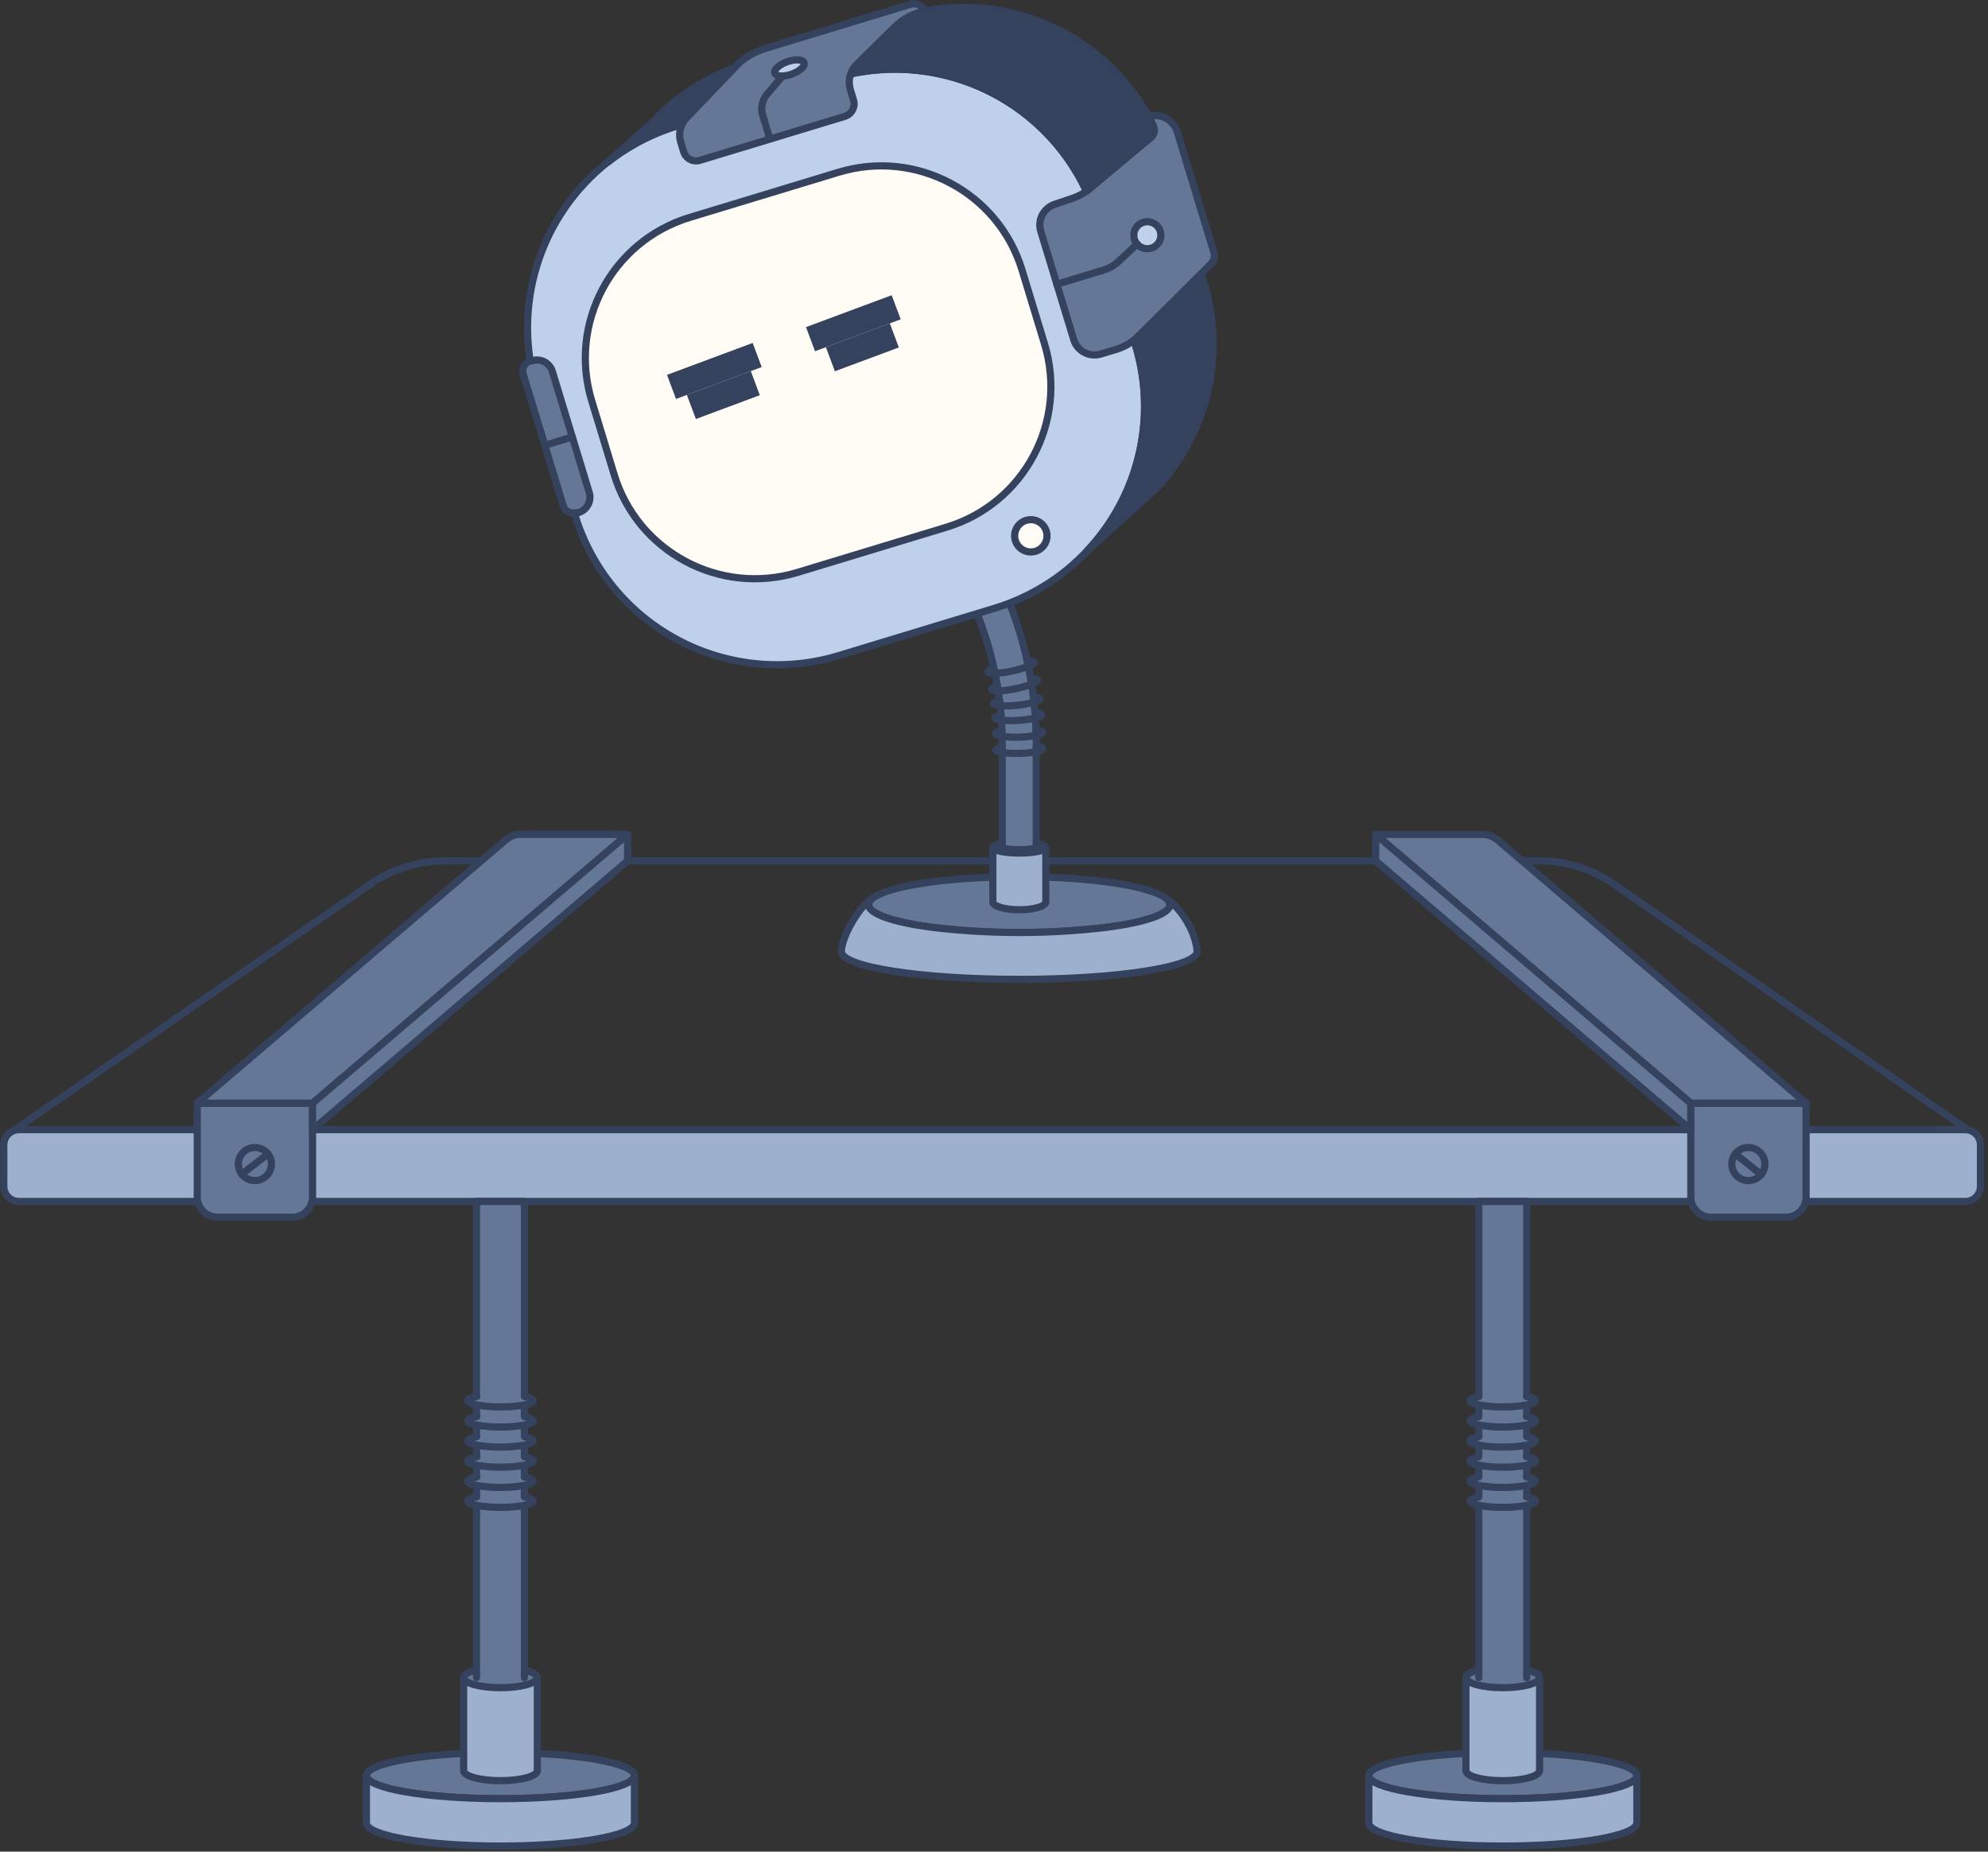 <svg width="554" height="516" viewBox="0 0 554 516" fill="none" xmlns="http://www.w3.org/2000/svg">
<rect x="0" y="0" width="554" height="516" fill="#333333" stroke="none"/>
<path d="M548.292 314.817L3.717 315.127L103.606 246.113C109.643 242.062 116.75 239.897 124.023 239.895H428.943C436.216 239.896 443.323 242.061 449.36 246.113L548.292 314.817Z" stroke="#35425E" stroke-width="2" stroke-linecap="round" stroke-linejoin="round"/>
<path d="M547.669 314.816H5.295C2.958 314.816 1.062 316.71 1.062 319.045V330.595C1.062 332.93 2.958 334.824 5.295 334.824H547.669C550.006 334.824 551.901 332.93 551.901 330.595V319.045C551.901 316.71 550.006 314.816 547.669 314.816Z" fill="#9DB0CE" stroke="#35425E" stroke-width="2" stroke-linecap="round" stroke-linejoin="round"/>
<path d="M145.683 232.533H174.892V239.91H142.758V235.456C142.757 235.072 142.832 234.691 142.978 234.336C143.125 233.981 143.341 233.659 143.612 233.387C143.884 233.115 144.207 232.9 144.563 232.754C144.918 232.607 145.299 232.532 145.683 232.533Z" fill="#647797" stroke="#35425E" stroke-width="2" stroke-linecap="round" stroke-linejoin="round"/>
<path d="M87.094 307.432V333.556C87.094 335.059 86.496 336.5 85.432 337.563C84.368 338.625 82.926 339.222 81.421 339.222H60.639C59.135 339.222 57.692 338.625 56.628 337.563C55.564 336.5 54.967 335.059 54.967 333.556V307.432H87.094Z" fill="#647797" stroke="#35425E" stroke-width="2" stroke-linecap="round" stroke-linejoin="round"/>
<path d="M54.961 307.432L141.071 233.956C142.157 233.033 143.535 232.524 144.961 232.518H174.862L87.088 307.432H54.961Z" fill="#647797" stroke="#35425E" stroke-width="2" stroke-linecap="round" stroke-linejoin="round"/>
<path d="M87.094 314.816L174.884 239.902V232.533L87.094 307.448V314.816Z" fill="#647797" stroke="#35425E" stroke-width="2" stroke-linecap="round" stroke-linejoin="round"/>
<path d="M71.028 329.002C73.576 329.002 75.642 326.938 75.642 324.393C75.642 321.847 73.576 319.783 71.028 319.783C68.48 319.783 66.414 321.847 66.414 324.393C66.414 326.938 68.48 329.002 71.028 329.002Z" fill="#647797" stroke="#35425E" stroke-width="2" stroke-linecap="round" stroke-linejoin="round"/>
<path d="M471.184 307.432V333.556C471.184 335.059 471.781 336.5 472.845 337.563C473.909 338.625 475.351 339.222 476.856 339.222H497.638C499.143 339.222 500.585 338.625 501.649 337.563C502.713 336.5 503.31 335.059 503.31 333.556V307.432H471.184Z" fill="#647797" stroke="#35425E" stroke-width="2" stroke-linecap="round" stroke-linejoin="round"/>
<path d="M503.288 307.432L417.389 234.134C416.159 233.091 414.598 232.518 412.985 232.518H383.363L471.185 307.432H503.288Z" fill="#647797" stroke="#35425E" stroke-width="2" stroke-linecap="round" stroke-linejoin="round"/>
<path d="M471.161 314.816L383.363 239.902V232.533L471.161 307.448V314.816Z" fill="#647797" stroke="#35425E" stroke-width="2" stroke-linecap="round" stroke-linejoin="round"/>
<path d="M487.22 329.002C489.768 329.002 491.834 326.938 491.834 324.393C491.834 321.847 489.768 319.783 487.22 319.783C484.671 319.783 482.605 321.847 482.605 324.393C482.605 326.938 484.671 329.002 487.22 329.002Z" fill="#647797" stroke="#35425E" stroke-width="2" stroke-linecap="round" stroke-linejoin="round"/>
<path d="M176.799 494.819V494.904C176.542 498.418 159.93 501.262 139.451 501.262C118.832 501.262 102.104 498.371 102.104 494.819C102.104 491.267 118.817 488.375 139.451 488.375C160.086 488.375 176.799 491.259 176.799 494.819Z" fill="#647797" stroke="#35425E" stroke-width="2" stroke-linecap="round" stroke-linejoin="round"/>
<path d="M149.737 467.553V493.428C149.737 494.983 145.146 496.235 139.474 496.235C133.802 496.235 129.203 494.975 129.203 493.428V467.553H149.737Z" fill="#9DB0CE" stroke="#35425E" stroke-width="2" stroke-linecap="round" stroke-linejoin="round"/>
<path d="M139.474 470.319C145.142 470.319 149.737 469.063 149.737 467.513C149.737 465.963 145.142 464.707 139.474 464.707C133.806 464.707 129.211 465.963 129.211 467.513C129.211 469.063 133.806 470.319 139.474 470.319Z" fill="#647797" stroke="#35425E" stroke-width="2" stroke-linecap="round" stroke-linejoin="round"/>
<path d="M132.799 467.514V334.824H146.143V467.514" fill="#647797"/>
<path d="M132.799 467.514V334.824H146.143V467.514" stroke="#35425E" stroke-width="2" stroke-linecap="round" stroke-linejoin="round"/>
<path d="M132.853 389.156C131.297 389.459 130.34 389.879 130.34 390.345C130.34 390.812 131.297 391.224 132.853 391.535C135.037 391.915 137.25 392.094 139.467 392.071C141.702 392.099 143.935 391.915 146.135 391.519C147.691 391.216 148.586 390.804 148.586 390.345C148.586 389.887 147.66 389.483 146.135 389.172" fill="#647797"/>
<path d="M132.853 389.156C131.297 389.459 130.34 389.879 130.34 390.345C130.34 390.812 131.297 391.224 132.853 391.535C135.037 391.915 137.25 392.094 139.467 392.071C141.702 392.099 143.935 391.915 146.135 391.519C147.691 391.216 148.586 390.804 148.586 390.345C148.586 389.887 147.66 389.483 146.135 389.172" stroke="#35425E" stroke-width="2" stroke-linecap="round" stroke-linejoin="round"/>
<path d="M132.853 394.76C131.297 395.055 130.34 395.475 130.34 395.949C130.34 396.423 131.297 396.827 132.853 397.138C135.037 397.511 137.251 397.688 139.467 397.667C141.702 397.695 143.935 397.51 146.135 397.115C147.691 396.812 148.586 396.4 148.586 395.949C148.586 395.498 147.66 395.078 146.135 394.768" fill="#647797"/>
<path d="M132.853 394.76C131.297 395.055 130.34 395.475 130.34 395.949C130.34 396.423 131.297 396.827 132.853 397.138C135.037 397.511 137.251 397.688 139.467 397.667C141.702 397.695 143.935 397.51 146.135 397.115C147.691 396.812 148.586 396.4 148.586 395.949C148.586 395.498 147.66 395.078 146.135 394.768" stroke="#35425E" stroke-width="2" stroke-linecap="round" stroke-linejoin="round"/>
<path d="M132.853 400.357C131.297 400.653 130.34 401.08 130.34 401.547C130.34 402.013 131.297 402.425 132.853 402.736C135.037 403.109 137.251 403.286 139.467 403.264C141.702 403.293 143.935 403.108 146.135 402.713C147.691 402.409 148.586 401.998 148.586 401.547C148.586 401.096 147.66 400.676 146.135 400.365" fill="#647797"/>
<path d="M132.853 400.357C131.297 400.653 130.34 401.08 130.34 401.547C130.34 402.013 131.297 402.425 132.853 402.736C135.037 403.109 137.251 403.286 139.467 403.264C141.702 403.293 143.935 403.108 146.135 402.713C147.691 402.409 148.586 401.998 148.586 401.547C148.586 401.096 147.66 400.676 146.135 400.365" stroke="#35425E" stroke-width="2" stroke-linecap="round" stroke-linejoin="round"/>
<path d="M132.853 405.953C131.297 406.249 130.34 406.676 130.34 407.142C130.34 407.609 131.297 408.021 132.853 408.332C135.037 408.705 137.251 408.882 139.467 408.86C141.702 408.889 143.935 408.704 146.135 408.308C147.691 408.005 148.586 407.593 148.586 407.142C148.586 406.692 147.66 406.272 146.135 405.961" fill="#647797"/>
<path d="M132.853 405.953C131.297 406.249 130.34 406.676 130.34 407.142C130.34 407.609 131.297 408.021 132.853 408.332C135.037 408.705 137.251 408.882 139.467 408.86C141.702 408.889 143.935 408.704 146.135 408.308C147.691 408.005 148.586 407.593 148.586 407.142C148.586 406.692 147.66 406.272 146.135 405.961" stroke="#35425E" stroke-width="2" stroke-linecap="round" stroke-linejoin="round"/>
<path d="M132.853 411.588C131.297 411.883 130.34 412.311 130.34 412.777C130.34 413.244 131.297 413.656 132.853 413.966C135.037 414.343 137.251 414.522 139.467 414.503C141.702 414.529 143.935 414.342 146.135 413.943C147.691 413.64 148.586 413.228 148.586 412.777C148.586 412.326 147.66 411.907 146.135 411.596" fill="#647797"/>
<path d="M132.853 411.588C131.297 411.883 130.34 412.311 130.34 412.777C130.34 413.244 131.297 413.656 132.853 413.966C135.037 414.343 137.251 414.522 139.467 414.503C141.702 414.529 143.935 414.342 146.135 413.943C147.691 413.64 148.586 413.228 148.586 412.777C148.586 412.326 147.66 411.907 146.135 411.596" stroke="#35425E" stroke-width="2" stroke-linecap="round" stroke-linejoin="round"/>
<path d="M132.853 417.146C131.297 417.45 130.34 417.869 130.34 418.336C130.34 418.802 131.297 419.214 132.853 419.525C135.037 419.901 137.251 420.08 139.467 420.061C141.702 420.087 143.935 419.9 146.135 419.502C147.691 419.206 148.586 418.794 148.586 418.336C148.586 417.877 147.66 417.465 146.135 417.154" fill="#647797"/>
<path d="M132.853 417.146C131.297 417.45 130.34 417.869 130.34 418.336C130.34 418.802 131.297 419.214 132.853 419.525C135.037 419.901 137.251 420.08 139.467 420.061C141.702 420.087 143.935 419.9 146.135 419.502C147.691 419.206 148.586 418.794 148.586 418.336C148.586 417.877 147.66 417.465 146.135 417.154" stroke="#35425E" stroke-width="2" stroke-linecap="round" stroke-linejoin="round"/>
<path d="M176.799 508.011C176.799 511.57 160.086 514.454 139.451 514.454C118.817 514.454 102.104 511.57 102.104 508.011V494.797C102.104 498.349 118.817 501.241 139.451 501.241C159.907 501.241 176.519 498.396 176.799 494.882V507.987V508.011Z" fill="#9DB0CE" stroke="#35425E" stroke-width="2" stroke-linecap="round" stroke-linejoin="round"/>
<path d="M381.449 494.819V494.904C381.706 498.418 398.318 501.262 418.797 501.262C439.416 501.262 456.144 498.371 456.144 494.819C456.144 491.267 439.431 488.375 418.797 488.375C398.162 488.375 381.449 491.259 381.449 494.819Z" fill="#647797" stroke="#35425E" stroke-width="2" stroke-linecap="round" stroke-linejoin="round"/>
<path d="M408.51 467.553V493.428C408.51 494.983 413.1 496.235 418.773 496.235C424.445 496.235 429.043 494.975 429.043 493.428V467.553H408.51Z" fill="#9DB0CE" stroke="#35425E" stroke-width="2" stroke-linecap="round" stroke-linejoin="round"/>
<path d="M418.773 470.319C424.441 470.319 429.035 469.063 429.035 467.513C429.035 465.963 424.441 464.707 418.773 464.707C413.105 464.707 408.51 465.963 408.51 467.513C408.51 469.063 413.105 470.319 418.773 470.319Z" fill="#647797" stroke="#35425E" stroke-width="2" stroke-linecap="round" stroke-linejoin="round"/>
<path d="M425.448 467.514V334.824H412.104V467.514" fill="#647797"/>
<path d="M425.448 467.514V334.824H412.104V467.514" stroke="#35425E" stroke-width="2" stroke-linecap="round" stroke-linejoin="round"/>
<path d="M425.393 389.156C426.949 389.459 427.906 389.879 427.906 390.345C427.906 390.812 426.949 391.224 425.393 391.535C423.209 391.915 420.995 392.094 418.779 392.071C416.544 392.099 414.311 391.915 412.111 391.519C410.555 391.216 409.66 390.804 409.66 390.345C409.66 389.887 410.586 389.483 412.111 389.172" fill="#647797"/>
<path d="M425.393 389.156C426.949 389.459 427.906 389.879 427.906 390.345C427.906 390.812 426.949 391.224 425.393 391.535C423.209 391.915 420.995 392.094 418.779 392.071C416.544 392.099 414.311 391.915 412.111 391.519C410.555 391.216 409.66 390.804 409.66 390.345C409.66 389.887 410.586 389.483 412.111 389.172" stroke="#35425E" stroke-width="2" stroke-linecap="round" stroke-linejoin="round"/>
<path d="M425.393 394.76C426.949 395.055 427.906 395.475 427.906 395.949C427.906 396.423 426.949 396.827 425.393 397.138C423.208 397.511 420.995 397.688 418.779 397.667C416.544 397.695 414.311 397.51 412.111 397.115C410.555 396.812 409.66 396.4 409.66 395.949C409.66 395.498 410.586 395.078 412.111 394.768" fill="#647797"/>
<path d="M425.393 394.76C426.949 395.055 427.906 395.475 427.906 395.949C427.906 396.423 426.949 396.827 425.393 397.138C423.208 397.511 420.995 397.688 418.779 397.667C416.544 397.695 414.311 397.51 412.111 397.115C410.555 396.812 409.66 396.4 409.66 395.949C409.66 395.498 410.586 395.078 412.111 394.768" stroke="#35425E" stroke-width="2" stroke-linecap="round" stroke-linejoin="round"/>
<path d="M425.393 400.357C426.949 400.653 427.906 401.08 427.906 401.547C427.906 402.013 426.949 402.425 425.393 402.736C423.208 403.109 420.995 403.286 418.779 403.264C416.544 403.293 414.311 403.108 412.111 402.713C410.555 402.409 409.66 401.998 409.66 401.547C409.66 401.096 410.586 400.676 412.111 400.365" fill="#647797"/>
<path d="M425.393 400.357C426.949 400.653 427.906 401.08 427.906 401.547C427.906 402.013 426.949 402.425 425.393 402.736C423.208 403.109 420.995 403.286 418.779 403.264C416.544 403.293 414.311 403.108 412.111 402.713C410.555 402.409 409.66 401.998 409.66 401.547C409.66 401.096 410.586 400.676 412.111 400.365" stroke="#35425E" stroke-width="2" stroke-linecap="round" stroke-linejoin="round"/>
<path d="M425.393 405.953C426.949 406.249 427.906 406.676 427.906 407.142C427.906 407.609 426.949 408.021 425.393 408.332C423.208 408.705 420.995 408.882 418.779 408.86C416.544 408.889 414.311 408.704 412.111 408.308C410.555 408.005 409.66 407.593 409.66 407.142C409.66 406.692 410.586 406.272 412.111 405.961" fill="#647797"/>
<path d="M425.393 405.953C426.949 406.249 427.906 406.676 427.906 407.142C427.906 407.609 426.949 408.021 425.393 408.332C423.208 408.705 420.995 408.882 418.779 408.86C416.544 408.889 414.311 408.704 412.111 408.308C410.555 408.005 409.66 407.593 409.66 407.142C409.66 406.692 410.586 406.272 412.111 405.961" stroke="#35425E" stroke-width="2" stroke-linecap="round" stroke-linejoin="round"/>
<path d="M425.393 411.588C426.949 411.883 427.906 412.311 427.906 412.777C427.906 413.244 426.949 413.656 425.393 413.966C423.209 414.343 420.995 414.522 418.779 414.503C416.544 414.529 414.311 414.342 412.111 413.943C410.555 413.64 409.66 413.228 409.66 412.777C409.66 412.326 410.586 411.907 412.111 411.596" fill="#647797"/>
<path d="M425.393 411.588C426.949 411.883 427.906 412.311 427.906 412.777C427.906 413.244 426.949 413.656 425.393 413.966C423.209 414.343 420.995 414.522 418.779 414.503C416.544 414.529 414.311 414.342 412.111 413.943C410.555 413.64 409.66 413.228 409.66 412.777C409.66 412.326 410.586 411.907 412.111 411.596" stroke="#35425E" stroke-width="2" stroke-linecap="round" stroke-linejoin="round"/>
<path d="M425.393 417.146C426.949 417.45 427.906 417.869 427.906 418.336C427.906 418.802 426.949 419.214 425.393 419.525C423.209 419.901 420.995 420.08 418.779 420.061C416.544 420.087 414.311 419.9 412.111 419.502C410.555 419.206 409.66 418.794 409.66 418.336C409.66 417.877 410.586 417.465 412.111 417.154" fill="#647797"/>
<path d="M425.393 417.146C426.949 417.45 427.906 417.869 427.906 418.336C427.906 418.802 426.949 419.214 425.393 419.525C423.209 419.901 420.995 420.08 418.779 420.061C416.544 420.087 414.311 419.9 412.111 419.502C410.555 419.206 409.66 418.794 409.66 418.336C409.66 417.877 410.586 417.465 412.111 417.154" stroke="#35425E" stroke-width="2" stroke-linecap="round" stroke-linejoin="round"/>
<path d="M381.449 508.011C381.449 511.57 398.162 514.454 418.797 514.454C439.431 514.454 456.144 511.57 456.144 508.011V494.797C456.144 498.349 439.431 501.241 418.797 501.241C398.341 501.241 381.729 498.396 381.449 494.882V507.987V508.011Z" fill="#9DB0CE" stroke="#35425E" stroke-width="2" stroke-linecap="round" stroke-linejoin="round"/>
<path d="M67.387 327.223L74.669 321.564" stroke="#35425E" stroke-width="2" stroke-linecap="round" stroke-linejoin="round"/>
<path d="M483.57 321.572L490.799 327.309" stroke="#35425E" stroke-width="2" stroke-linecap="round" stroke-linejoin="round"/>
<path d="M284.018 257.379C275.076 257.379 266.688 257.743 259.444 258.405C275.765 260.366 292.263 260.366 308.584 258.405C301.369 257.743 292.974 257.379 284.018 257.379Z" fill="#647797" stroke="#35425E" stroke-width="2" stroke-linecap="round" stroke-linejoin="round"/>
<path d="M242.046 252.092V252.179C242.199 254.742 249.035 257.013 259.47 258.403C275.791 260.364 292.289 260.364 308.61 258.403C319.039 257.013 325.874 254.763 326.027 252.179V252.092C325.997 251.756 325.892 251.431 325.72 251.14C325.549 250.849 325.315 250.6 325.036 250.41L324.934 250.33C320.62 246.886 303.939 244.316 284.044 244.316C264.149 244.316 247.446 246.886 243.139 250.33L243.022 250.41C242.746 250.601 242.515 250.851 242.346 251.142C242.177 251.433 242.075 251.757 242.046 252.092Z" fill="#647797" stroke="#35425E" stroke-width="2" stroke-linecap="round" stroke-linejoin="round"/>
<path d="M234.462 265.115C234.527 264.242 234.686 263.378 234.935 262.538C235.819 259.892 237.07 257.382 238.652 255.083C239.798 253.259 241.282 251.67 243.024 250.402C242.748 250.594 242.517 250.844 242.348 251.134C242.18 251.425 242.077 251.749 242.048 252.084V252.171C242.201 254.734 249.037 257.005 259.472 258.396C275.794 260.357 292.291 260.357 308.612 258.396C319.041 257.005 325.876 254.756 326.029 252.171V252.084C325.999 251.748 325.894 251.423 325.723 251.132C325.551 250.841 325.318 250.592 325.038 250.402C329.411 253.351 333.23 259.866 333.623 265.152C333.623 269.447 311.425 272.927 284.068 272.927C256.71 272.927 234.462 269.483 234.462 265.159V265.115Z" fill="#9DB0CE" stroke="#35425E" stroke-width="2" stroke-linecap="round" stroke-linejoin="round"/>
<path d="M276.677 236.42V251.344C276.677 252.545 279.985 253.528 284.059 253.528C288.133 253.528 291.441 252.56 291.441 251.344V236.42H276.677Z" fill="#9DB0CE" stroke="#35425E" stroke-width="2" stroke-linecap="round" stroke-linejoin="round"/>
<path d="M276.677 236.178C276.677 237.029 279.978 237.721 284.059 237.721C288.14 237.721 291.441 237.029 291.441 236.178C291.441 235.326 288.14 234.627 284.059 234.627C279.978 234.627 276.677 235.319 276.677 236.178Z" fill="#35425E" stroke="#35425E" stroke-width="2" stroke-linecap="round" stroke-linejoin="round"/>
<path d="M245.354 132.896L250.39 137.926C259.58 147.055 266.866 157.913 271.829 169.873C276.791 181.833 279.33 194.657 279.299 207.604V236.084C279.299 236.491 281.42 236.812 284.036 236.812C286.652 236.812 288.773 236.477 288.773 236.084V207.604C288.808 193.415 286.026 179.36 280.588 166.251C275.151 153.143 267.165 141.242 257.094 131.236L252.051 126.205C251.615 125.749 251.092 125.385 250.513 125.134C249.935 124.883 249.311 124.75 248.68 124.742C248.049 124.735 247.423 124.854 246.838 125.092C246.254 125.33 245.723 125.682 245.277 126.128C244.83 126.574 244.478 127.104 244.24 127.688C244.001 128.272 243.882 128.898 243.89 129.528C243.897 130.159 244.03 130.781 244.281 131.36C244.533 131.938 244.898 132.46 245.354 132.896Z" fill="#647797" stroke="#35425E" stroke-width="2" stroke-linecap="round" stroke-linejoin="round"/>
<path d="M286.202 184.149C287.332 184.105 288.06 184.236 288.126 184.535C288.192 184.833 287.58 185.263 286.53 185.67C285.054 186.241 283.533 186.689 281.983 187.01C280.423 187.364 278.836 187.58 277.239 187.658C276.131 187.658 275.431 187.57 275.366 187.279C275.3 186.988 275.898 186.551 276.911 186.158" stroke="#35425E" stroke-width="2" stroke-linecap="round" stroke-linejoin="round"/>
<path d="M287.206 189.094C288.336 189.057 289.064 189.188 289.13 189.487C289.196 189.785 288.576 190.215 287.527 190.615C286.045 191.178 284.519 191.616 282.965 191.926C281.405 192.272 279.817 192.479 278.22 192.545C277.12 192.545 276.413 192.45 276.355 192.159C276.297 191.867 276.887 191.467 277.907 191.045" stroke="#35425E" stroke-width="2" stroke-linecap="round" stroke-linejoin="round"/>
<path d="M287.973 194.18C289.103 194.267 289.81 194.478 289.839 194.777C289.868 195.075 289.212 195.417 288.126 195.73C286.594 196.13 285.032 196.403 283.455 196.546C281.865 196.72 280.263 196.754 278.667 196.648C277.567 196.56 276.882 196.357 276.852 196.058C276.823 195.76 277.457 195.432 278.514 195.119" stroke="#35425E" stroke-width="2" stroke-linecap="round" stroke-linejoin="round"/>
<path d="M288.439 198.527C289.561 198.651 290.261 198.877 290.283 199.183C290.305 199.488 289.641 199.801 288.541 200.085C286.997 200.432 285.428 200.653 283.848 200.748C282.254 200.873 280.652 200.858 279.06 200.704C277.96 200.58 277.282 200.355 277.26 200.056C277.238 199.758 277.887 199.445 278.958 199.168" stroke="#35425E" stroke-width="2" stroke-linecap="round" stroke-linejoin="round"/>
<path d="M288.678 203.383C289.8 203.55 290.493 203.812 290.5 204.111C290.507 204.409 289.83 204.7 288.715 204.933C287.164 205.226 285.592 205.389 284.014 205.421C282.416 205.48 280.816 205.394 279.234 205.166C278.14 204.999 277.47 204.744 277.463 204.438C277.455 204.133 278.111 203.856 279.197 203.623" stroke="#35425E" stroke-width="2" stroke-linecap="round" stroke-linejoin="round"/>
<path d="M288.797 207.947C289.912 208.115 290.604 208.377 290.611 208.675C290.619 208.974 289.941 209.265 288.833 209.491C287.275 209.777 285.695 209.933 284.111 209.957C282.513 210.011 280.913 209.926 279.33 209.702C278.237 209.534 277.574 209.28 277.567 208.974C277.559 208.668 278.215 208.391 279.294 208.158" stroke="#35425E" stroke-width="2" stroke-linecap="round" stroke-linejoin="round"/>
<path d="M320.037 32.46L320.715 33.603C320.511 33.217 320.3 32.824 320.088 32.445L320.037 32.46Z" fill="#647797" stroke="#35425E" stroke-width="2" stroke-linecap="round" stroke-linejoin="round"/>
<path d="M149.552 108.42L160.229 143.54C162.48 150.932 166.168 157.81 171.08 163.779C175.993 169.748 182.035 174.692 188.86 178.329C195.686 181.965 203.161 184.223 210.86 184.972C218.559 185.722 226.331 184.95 233.731 182.699L277.223 169.493C281.649 168.139 285.9 166.269 289.889 163.924C291.796 162.818 293.638 161.603 295.405 160.284C300.276 156.622 304.547 152.226 308.064 147.252C308.545 146.59 308.997 145.92 309.441 145.236C314.123 138.05 317.172 129.926 318.373 121.436C319.574 112.946 318.898 104.296 316.393 96.095L305.717 61.005C301.177 46.081 290.889 33.57 277.116 26.223C263.344 18.875 247.214 17.293 232.273 21.824L188.774 35.066C184.847 36.255 181.054 37.848 177.456 39.82C177.311 39.907 177.158 39.988 177.012 40.082C174.395 41.538 171.897 43.198 169.542 45.047H169.506L169.382 45.142C160.096 52.479 153.237 62.44 149.7 73.727C146.163 85.014 146.112 97.104 149.552 108.42Z" fill="#BED0EA" stroke="#35425E" stroke-width="2" stroke-miterlimit="10"/>
<path d="M192.198 60.594L233.686 48.002C255.348 41.427 278.243 53.64 284.825 75.28L291.074 95.828C297.656 117.468 285.431 140.34 263.769 146.915L222.281 159.507C200.619 166.082 177.723 153.869 171.142 132.229L164.892 111.681C158.311 90.041 170.536 67.169 192.198 60.594Z" fill="#FFFCF5" stroke="#35425E" stroke-width="2" stroke-linecap="round" stroke-linejoin="round"/>
<path d="M282.945 150.626C283.204 151.479 283.71 152.236 284.4 152.802C285.089 153.367 285.931 153.716 286.819 153.803C287.707 153.891 288.601 153.714 289.388 153.294C290.175 152.874 290.819 152.23 291.24 151.445C291.661 150.659 291.839 149.766 291.752 148.879C291.665 147.992 291.316 147.151 290.751 146.462C290.185 145.772 289.428 145.266 288.574 145.007C287.72 144.748 286.809 144.748 285.955 145.006C284.812 145.356 283.854 146.143 283.29 147.196C282.726 148.249 282.602 149.482 282.945 150.626Z" fill="#FFFCF5" stroke="#35425E" stroke-width="2" stroke-linecap="round" stroke-linejoin="round"/>
<path d="M302.68 153.828L314.857 142.813L322.145 136.21C329.213 128.66 334.171 119.387 336.521 109.32C338.87 99.252 338.529 88.745 335.532 78.851L334.723 76.193L317.087 93.738C316.748 94.101 316.388 94.444 316.009 94.765L316.417 96.119C318.922 104.32 319.598 112.97 318.397 121.459C317.195 129.949 314.147 138.073 309.465 145.259C309.02 145.944 308.568 146.614 308.087 147.276C306.447 149.589 304.64 151.779 302.68 153.828Z" fill="#35425E" stroke="#35425E" stroke-width="2" stroke-miterlimit="10"/>
<path d="M169.381 45.134L169.505 45.039H169.542C171.897 43.19 174.394 41.53 177.011 40.074C177.157 39.98 177.31 39.9 177.456 39.812C181.053 37.842 184.846 36.252 188.773 35.066L232.273 21.823C245.845 17.701 260.451 18.611 273.405 24.388C286.359 30.165 296.79 40.419 302.78 53.266C303.086 53.055 303.377 52.815 303.676 52.574L322.332 36.959C321.846 35.818 321.307 34.699 320.714 33.602C320.51 33.217 320.299 32.823 320.087 32.445C313.563 20.647 303.181 11.444 290.679 6.376C278.177 1.307 264.312 0.68 251.402 4.598L207.91 17.805C203.972 18.992 200.169 20.588 196.564 22.566C193.798 24.089 191.161 25.834 188.679 27.786H188.642C186.277 29.642 184.059 31.679 182.011 33.879L169.381 45.134Z" fill="#35425E" stroke="#35425E" stroke-width="2" stroke-miterlimit="10"/>
<path d="M290.028 64.428L299.217 94.64C299.449 95.4 299.828 96.106 300.333 96.718C300.837 97.331 301.458 97.839 302.159 98.212C302.86 98.585 303.628 98.817 304.419 98.893C305.209 98.97 306.007 98.89 306.767 98.659L311.096 97.349C312.886 96.814 314.554 95.936 316.008 94.764C316.393 94.458 316.761 94.13 317.108 93.781L334.744 76.236L337.506 73.484C337.91 73.087 338.196 72.585 338.334 72.036C338.471 71.486 338.455 70.909 338.286 70.369L328.331 37.608L328.105 36.88L328.069 36.764C327.575 35.141 326.459 33.779 324.964 32.974C323.47 32.17 321.717 31.988 320.089 32.468C320.3 32.847 320.512 33.24 320.716 33.626C320.92 34.012 321.211 34.58 321.444 35.082C321.704 35.627 321.774 36.243 321.642 36.831C321.51 37.42 321.184 37.947 320.716 38.329L303.692 52.576C303.393 52.816 303.102 53.057 302.796 53.268C301.648 54.083 300.389 54.73 299.057 55.19L293.883 56.951C292.394 57.453 291.159 58.514 290.44 59.91C289.72 61.305 289.572 62.926 290.028 64.428Z" fill="#647797" stroke="#35425E" stroke-width="2" stroke-linecap="round" stroke-linejoin="round"/>
<path d="M189.707 39.624L190.508 42.267C190.791 43.186 191.426 43.956 192.276 44.409C193.125 44.862 194.119 44.961 195.041 44.684L235.436 32.424C236.358 32.142 237.13 31.506 237.584 30.656C238.037 29.805 238.135 28.81 237.855 27.889L236.952 24.925C236.587 23.718 236.558 22.434 236.869 21.212C237.179 19.989 237.818 18.875 238.715 17.988L249.289 7.562C251.615 5.264 254.569 3.704 257.779 3.078C257.448 2.323 256.851 1.716 256.101 1.372C255.352 1.027 254.502 0.968 253.713 1.207L213.464 13.43C210.712 14.267 208.163 15.665 205.98 17.536L191.798 32.366C190.782 33.242 190.043 34.395 189.672 35.684C189.3 36.973 189.312 38.342 189.707 39.624Z" fill="#647797" stroke="#35425E" stroke-width="2" stroke-linecap="round" stroke-linejoin="round"/>
<path d="M160.004 142.965L161.207 142.856C161.772 142.685 162.297 142.405 162.754 142.031C163.21 141.658 163.588 141.197 163.867 140.677C164.145 140.157 164.318 139.588 164.375 139.001C164.433 138.414 164.374 137.822 164.202 137.258L153.919 103.5C153.573 102.363 152.788 101.41 151.739 100.851C150.69 100.291 149.461 100.17 148.322 100.515C147.892 100.555 147.476 100.69 147.104 100.91C146.733 101.13 146.415 101.431 146.173 101.789C145.932 102.147 145.773 102.554 145.709 102.981C145.645 103.408 145.676 103.844 145.801 104.257L156.958 140.941C157.158 141.576 157.57 142.122 158.124 142.49C158.678 142.858 159.342 143.026 160.004 142.965Z" fill="#647797" stroke="#35425E" stroke-width="2" stroke-linecap="round" stroke-linejoin="round"/>
<path d="M319.732 69.311C317.651 69.311 315.964 67.626 315.964 65.547C315.964 63.468 317.651 61.783 319.732 61.783C321.813 61.783 323.5 63.468 323.5 65.547C323.5 67.626 321.813 69.311 319.732 69.311Z" fill="#BED0EA" stroke="#35425E" stroke-width="2" stroke-linecap="round" stroke-linejoin="round"/>
<path d="M294.525 79.207L307.482 75.276C309.058 74.8 310.504 73.971 311.709 72.851L316.891 67.988" stroke="#35425E" stroke-width="2" stroke-linecap="round" stroke-linejoin="round"/>
<path d="M219.994 18.934L213.778 26.214C213.093 27.021 212.622 27.988 212.409 29.024C212.195 30.061 212.244 31.135 212.554 32.147L214.55 38.699" stroke="#35425E" stroke-width="2" stroke-linecap="round" stroke-linejoin="round"/>
<path d="M159.486 121.771L151.842 124.094" stroke="#35425E" stroke-width="2" stroke-linecap="round" stroke-linejoin="round"/>
<path d="M215.93 20.368C215.592 19.412 217.143 17.994 219.394 17.2C221.644 16.407 223.742 16.537 224.08 17.493C224.418 18.448 222.867 19.866 220.617 20.66C218.366 21.454 216.268 21.323 215.93 20.368Z" fill="#BED0EA" stroke="#35425E" stroke-width="2" stroke-linecap="round" stroke-linejoin="round"/>
<rect width="25.475" height="7.17" transform="matrix(-0.937 0.349 0.35 0.937 209.75 95.57)" fill="#35425E"/>
<rect width="25.475" height="7.17" transform="matrix(-0.937 0.349 0.35 0.937 248.488 82.266)" fill="#35425E"/>
<rect width="19.016" height="7.17" transform="matrix(-0.937 0.349 0.35 0.937 209.23 103.414)" fill="#35425E"/>
<rect width="19.016" height="7.17" transform="matrix(-0.937 0.349 0.35 0.937 247.969 90.109)" fill="#35425E"/>
</svg>
